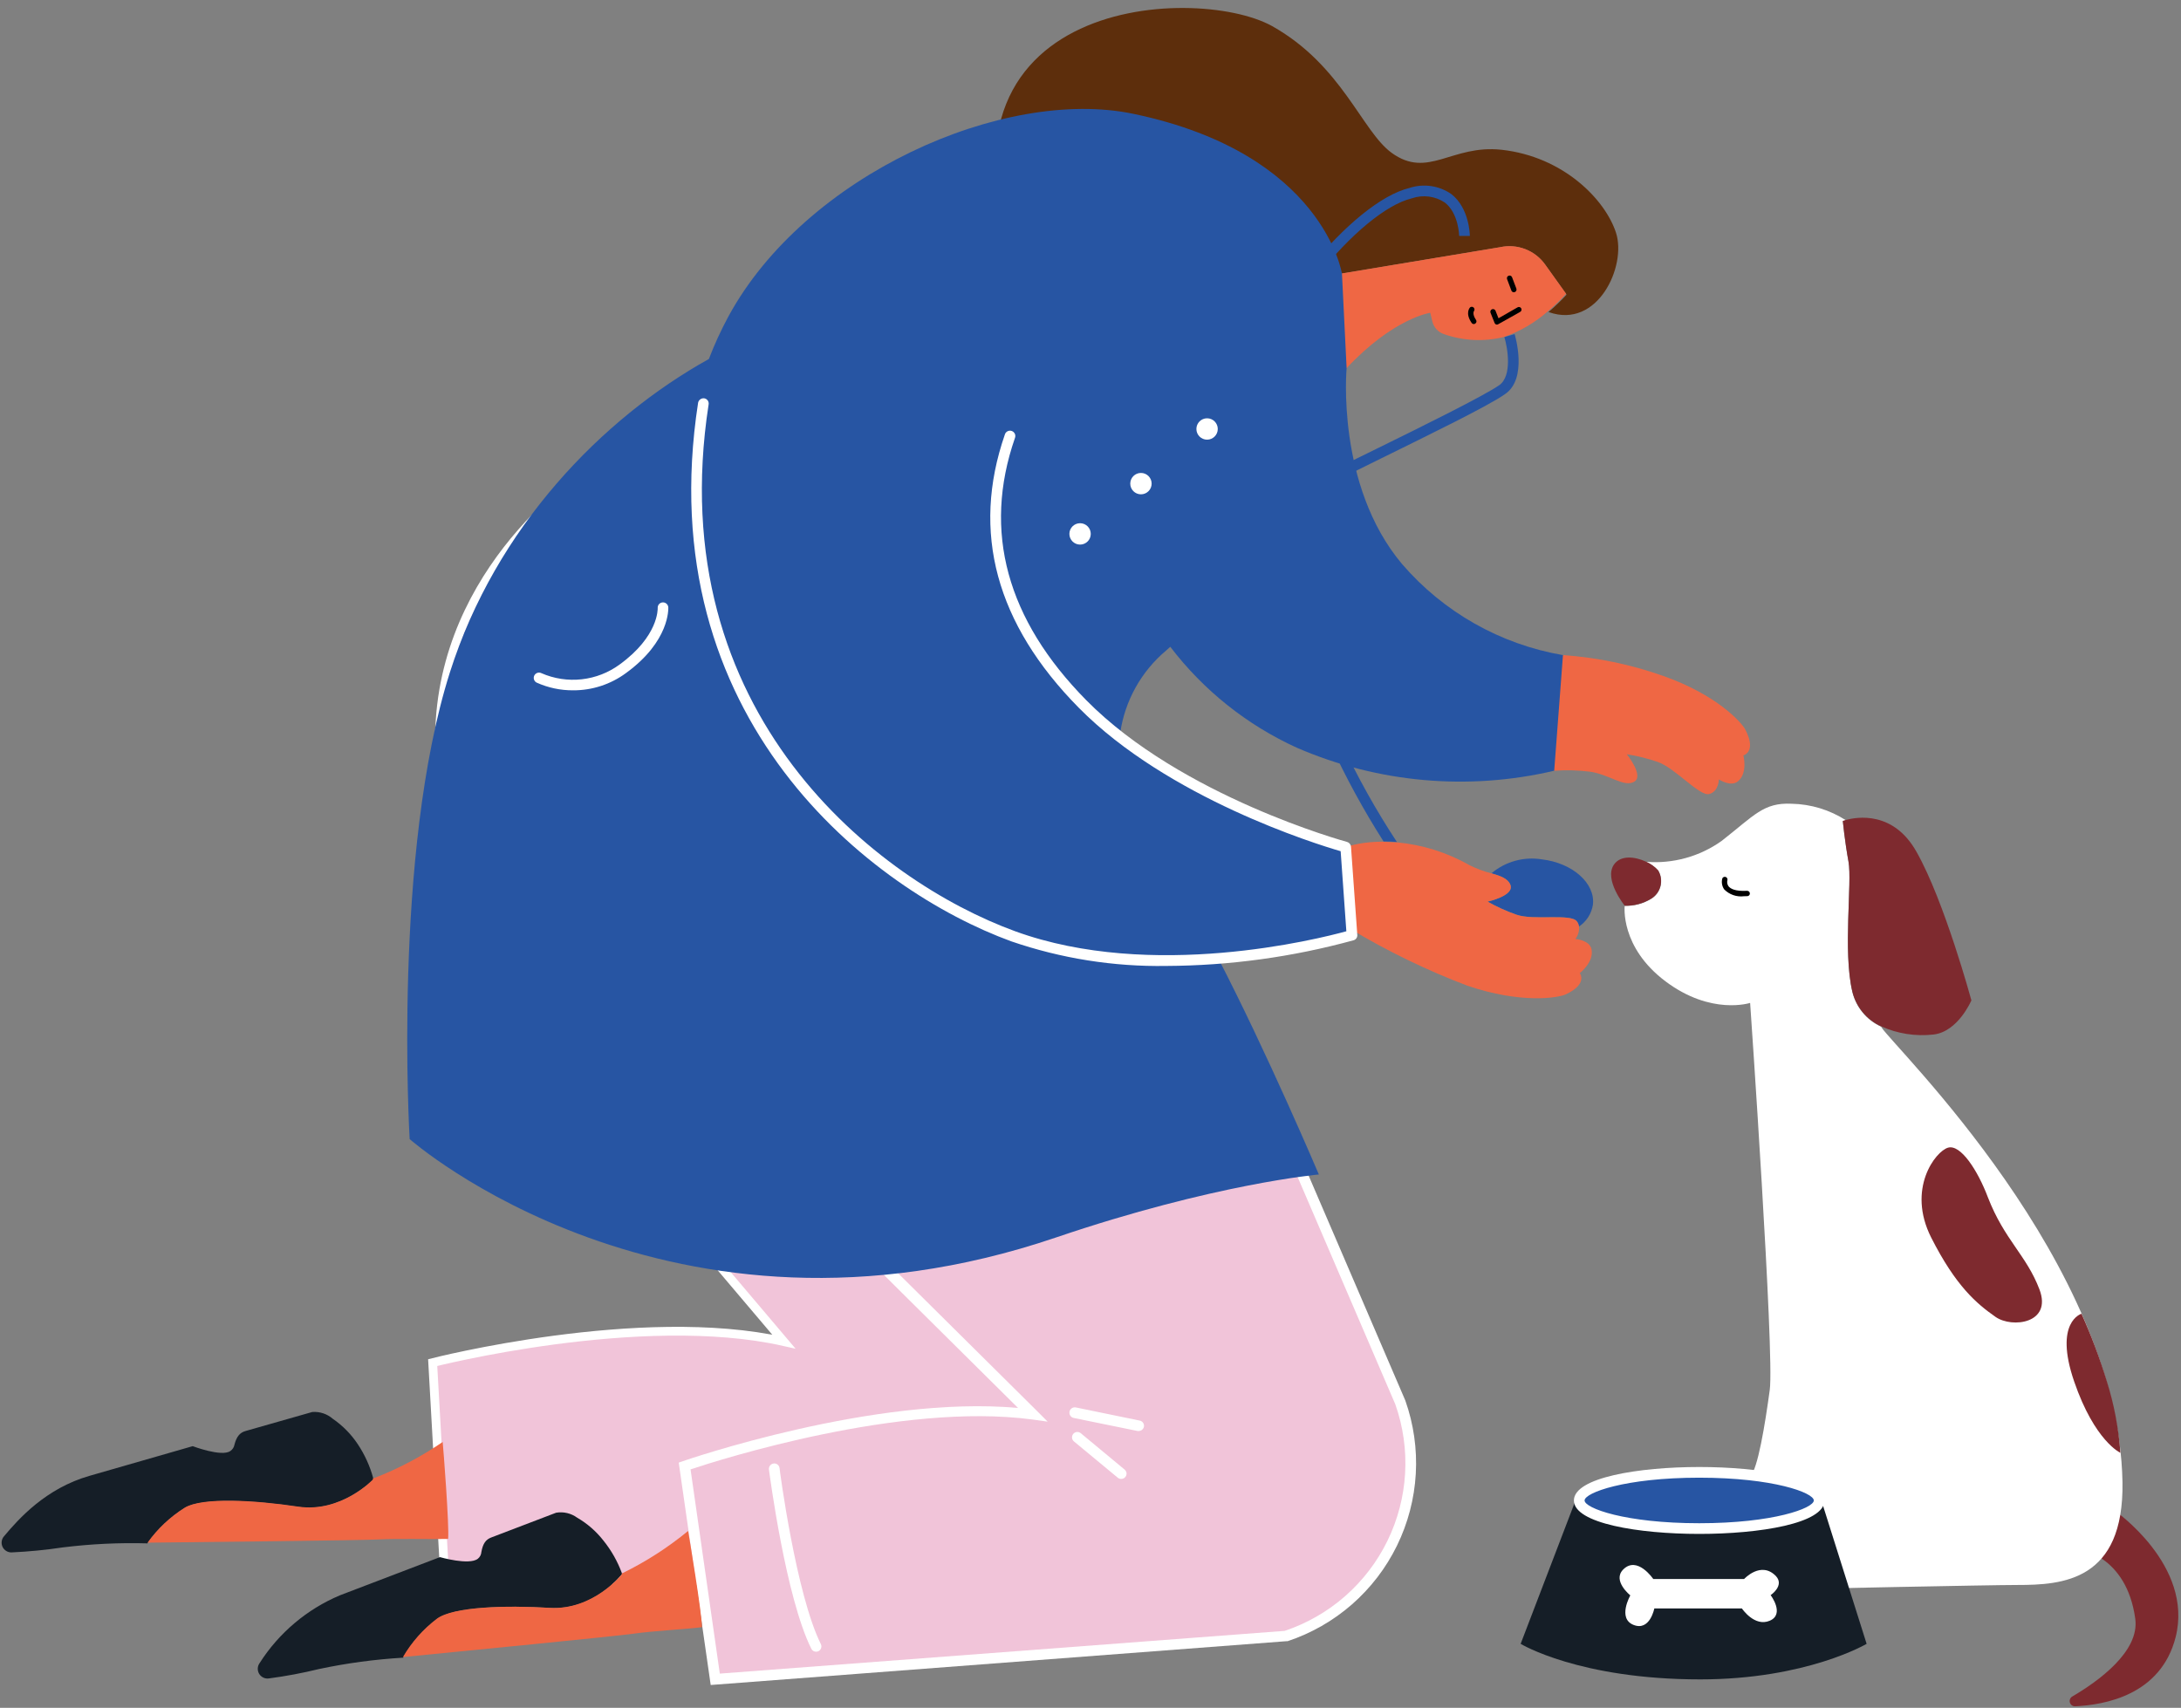 <svg width="249" height="195" viewBox="0 0 249 195" fill="none" xmlns="http://www.w3.org/2000/svg">
<rect x="0" y="0" width="249" height="195" fill="#808080" stroke="none"/>
<path d="M67.839 53.45C67.839 53.45 51.489 63.55 50.249 82.25C49.009 100.95 53.709 111.02 66.649 126.25C75.519 136.71 83.789 146.43 89.489 153.18C73.149 149.5 49.399 155.58 49.399 155.58L50.779 180.18L116.089 180.88C118.782 180.241 121.319 179.071 123.554 177.439C125.788 175.807 127.675 173.746 129.103 171.376C130.532 169.006 131.473 166.375 131.872 163.637C132.272 160.899 132.121 158.109 131.429 155.43L110.999 76.39L67.839 53.45Z" fill="#F1C4D9" stroke="white" stroke-miterlimit="10"/>
<path d="M87.729 64C87.729 64 72.309 75.47 72.729 94.21C73.149 112.95 78.649 122.58 92.869 136.67C102.599 146.32 111.669 155.3 117.939 161.53C101.339 159.27 78.209 167.38 78.209 167.38L81.699 191.76L146.829 186.83C149.455 185.961 151.882 184.577 153.967 182.759C156.052 180.941 157.754 178.726 158.972 176.243C160.191 173.759 160.903 171.058 161.065 168.297C161.228 165.535 160.838 162.769 159.919 160.16L129.979 90.51L87.729 64Z" fill="url(#paint0_linear)"/>
<path d="M81.139 192.39L77.489 167L77.969 166.83C78.189 166.76 99.839 159.25 116.229 160.76C112.539 157.09 108.029 152.62 103.049 147.69L92.399 137.08C78.949 123.75 72.479 113.93 72.079 94.21C71.699 75.37 87.219 63.61 87.369 63.49L87.709 63.25L130.429 90.07L130.499 90.25L160.439 159.9C161.392 162.586 161.799 165.435 161.637 168.28C161.475 171.125 160.746 173.909 159.495 176.469C158.243 179.029 156.493 181.313 154.348 183.189C152.202 185.064 149.704 186.492 146.999 187.39H146.849L81.139 192.39ZM78.839 167.77L82.179 191.09L146.669 186.21C149.21 185.36 151.556 184.012 153.571 182.246C155.586 180.479 157.229 178.329 158.405 175.921C159.58 173.514 160.265 170.896 160.418 168.221C160.572 165.546 160.191 162.867 159.299 160.34L129.459 90.9L87.779 64.73C85.579 66.51 72.959 77.49 73.299 94.18C73.689 113.61 79.769 122.85 93.249 136.18L103.909 146.74C109.459 152.23 114.429 157.16 118.329 161.04L119.609 162.32L117.809 162.07C102.849 160.08 82.209 166.65 78.839 167.77Z" fill="white"/>
<path d="M177.44 88C176.744 87.039 176.248 85.949 175.982 84.793C175.716 83.636 175.684 82.439 175.89 81.27C176.116 78.914 177.007 76.67 178.46 74.8C182.353 75.07 186.191 75.868 189.87 77.17C195.97 79.32 198.82 82.45 199.27 83.32C200.58 85.87 199.04 86.25 199.04 86.25C199.04 86.25 199.56 88.25 198.43 89.2C197.6 89.9 196.24 88.99 196.24 88.99C196.24 88.99 196.24 90.36 195.14 90.66C194.04 90.96 191.23 87.66 189.24 86.99C188.097 86.598 186.923 86.307 185.73 86.12C185.73 86.12 187.73 88.59 186.57 89.26C185.41 89.93 183.67 88.4 181.52 88.11C180.166 87.942 178.8 87.905 177.44 88Z" fill="#EF6744"/>
<path d="M184.5 26.59C183.28 22.8 178.5 17.88 171.43 17.1C165.72 16.48 163.05 20.47 158.88 17.45C155.48 14.98 153.22 7.45 145.22 2.97C136.39 -1.91 103.22 -0.38 116.86 33.07C121.05 43.35 134.35 35.39 151.97 33.23C152.321 32.527 152.736 31.857 153.21 31.23L171.27 28.23C172.23 28.02 173.23 28.099 174.146 28.454C175.062 28.81 175.853 29.428 176.42 30.23L178.85 33.64C178.197 34.348 177.503 35.016 176.77 35.64H176.83C182.42 37.61 185.72 30.37 184.5 26.59Z" fill="#5D2E0C"/>
<path d="M176.42 30.22C175.853 29.418 175.062 28.8 174.146 28.444C173.23 28.088 172.23 28.011 171.27 28.22L153.21 31.22C152.736 31.847 152.321 32.517 151.97 33.22C151.356 34.241 151.099 35.437 151.24 36.62C151.76 38.86 152.42 43.45 153.74 42.03C159.09 36.32 163.29 35.71 163.29 35.71L163.53 36.71C163.607 37.034 163.763 37.333 163.985 37.581C164.206 37.829 164.487 38.018 164.8 38.13C167.022 38.925 169.43 39.044 171.72 38.47C173.561 37.828 175.259 36.832 176.72 35.54C177.453 34.916 178.147 34.248 178.8 33.54L176.42 30.22Z" fill="#EF6744"/>
<path d="M170.93 37.06H170.83C170.788 37.046 170.75 37.024 170.717 36.995C170.685 36.965 170.658 36.93 170.64 36.89L170.17 35.71C170.14 35.634 170.141 35.55 170.173 35.475C170.205 35.4 170.265 35.341 170.34 35.31C170.416 35.28 170.5 35.281 170.575 35.313C170.65 35.345 170.709 35.405 170.74 35.48L171.08 36.34L173.26 35.09C173.329 35.05 173.411 35.039 173.488 35.06C173.565 35.081 173.63 35.131 173.67 35.2C173.71 35.269 173.721 35.351 173.7 35.428C173.679 35.505 173.629 35.57 173.56 35.61L171.08 37C171.037 37.034 170.985 37.055 170.93 37.06Z" fill="black"/>
<path d="M168.259 37C168.209 36.999 168.161 36.985 168.117 36.961C168.074 36.937 168.037 36.902 168.009 36.86C167.239 35.73 167.809 35.13 167.829 35.1C167.887 35.051 167.961 35.026 168.037 35.027C168.113 35.029 168.185 35.059 168.24 35.111C168.296 35.162 168.33 35.233 168.338 35.308C168.345 35.384 168.324 35.459 168.279 35.52C168.279 35.52 168.049 35.84 168.509 36.52C168.533 36.553 168.55 36.589 168.559 36.629C168.568 36.668 168.569 36.708 168.562 36.748C168.554 36.787 168.538 36.825 168.516 36.858C168.493 36.891 168.463 36.919 168.429 36.94C168.381 36.979 168.321 37 168.259 37Z" fill="black"/>
<path d="M172.83 33.37C172.768 33.37 172.708 33.35 172.658 33.314C172.608 33.279 172.57 33.228 172.55 33.17L172.06 31.87C172.046 31.833 172.039 31.793 172.04 31.753C172.042 31.713 172.051 31.674 172.068 31.637C172.084 31.601 172.108 31.568 172.138 31.541C172.167 31.514 172.202 31.494 172.24 31.48C172.277 31.466 172.317 31.459 172.357 31.461C172.397 31.462 172.436 31.471 172.473 31.488C172.509 31.505 172.542 31.529 172.569 31.558C172.596 31.588 172.616 31.622 172.63 31.66L173.12 32.95C173.134 32.988 173.141 33.029 173.14 33.07C173.139 33.11 173.129 33.15 173.113 33.188C173.096 33.225 173.072 33.258 173.042 33.286C173.013 33.314 172.978 33.336 172.94 33.35L172.83 33.37Z" fill="black"/>
<path d="M160.06 64.39C152.5 55.39 153.74 42.04 153.74 42.04L153.21 31.27C153.21 31.27 151.15 17.54 129.41 13C114.6 9.89 91.89 20 83.14 36.17C82.301 37.728 81.563 39.338 80.93 40.99C68.68 47.8 56.61 60.27 51.37 76.75C44.8 97.41 46.77 130.06 46.77 130.06C46.77 130.06 76.48 156.27 120.57 141.29C138.65 135.15 150.57 134.1 150.57 134.1C150.57 134.1 144.7 120.26 139 109.26C149.06 109.44 154.94 106.7 154.94 106.7L153.52 96.7C153.52 96.7 138.62 92.06 127.89 83.7C128.421 80.018 130.29 76.661 133.14 74.27L133.61 73.85C137.405 78.827 142.373 82.788 148.07 85.38C157.323 89.39 167.623 90.309 177.44 88L178.44 74.8C171.29 73.57 164.792 69.889 160.06 64.39Z" fill="#2755A3"/>
<path d="M241.39 172.45C241.39 172.45 250.46 178.7 248.39 186.92C246.7 193.56 240.28 194.66 236.93 194.82C236.792 194.83 236.656 194.792 236.543 194.712C236.43 194.633 236.348 194.518 236.311 194.385C236.273 194.253 236.282 194.111 236.337 193.985C236.391 193.858 236.488 193.754 236.61 193.69C239.46 192.02 244.29 188.6 243.78 184.84C242.78 177.5 237.24 176.84 237.24 176.84L241.39 172.45Z" fill="#7E2A2F"/>
<path d="M214.799 117.3C214.799 117.3 214.799 117.24 214.749 117.22C213.934 116.848 213.214 116.294 212.646 115.6C212.077 114.907 211.675 114.093 211.469 113.22C210.389 108.58 211.469 100.79 211.039 98.41C210.609 96.03 210.389 93.77 210.389 93.77L210.749 93.66C208.897 92.468 206.751 91.814 204.549 91.77C201.329 91.62 200.309 93.08 196.549 96.02C194.039 97.805 190.979 98.648 187.909 98.4C188.446 98.627 188.928 98.968 189.319 99.4C189.478 99.667 189.583 99.963 189.627 100.271C189.671 100.578 189.654 100.892 189.577 101.193C189.5 101.494 189.364 101.777 189.178 102.025C188.991 102.273 188.757 102.482 188.489 102.64C187.587 103.189 186.545 103.463 185.489 103.43C185.489 103.43 184.929 108.13 190.149 112.05C195.369 115.97 199.809 114.51 199.809 114.51C199.809 114.51 202.599 154.67 202.049 158.7C201.499 162.73 200.689 167.7 199.819 168.59C194.459 173.94 195.359 177.5 195.359 177.5L206.779 177.26C206.142 177.72 205.694 178.395 205.519 179.161C205.345 179.927 205.455 180.73 205.829 181.42C205.829 181.42 227.149 180.97 230.319 180.97C235.459 180.97 242.509 180.53 242.319 169.21C241.849 144.16 216.259 119.59 214.799 117.3Z" fill="white"/>
<path d="M218.82 97.29C216.17 92.53 211.96 93.29 210.75 93.62L210.39 93.73C210.39 93.73 210.61 96 211.04 98.37C211.47 100.74 210.39 108.54 211.47 113.18C211.675 114.053 212.078 114.867 212.646 115.56C213.215 116.253 213.934 116.808 214.75 117.18C216.629 118.027 218.702 118.352 220.75 118.12C223.56 117.79 225.07 114.22 225.07 114.22C225.07 114.22 222 102.91 218.82 97.29Z" fill="#7E2A2F"/>
<path d="M189.3 99.37C188.908 98.938 188.427 98.597 187.89 98.37C186.66 97.81 185.04 97.6 184.26 98.72C183.08 100.43 185.49 103.41 185.49 103.41C186.545 103.443 187.587 103.169 188.49 102.62C188.757 102.461 188.99 102.25 189.176 102C189.362 101.75 189.496 101.466 189.571 101.164C189.647 100.862 189.661 100.548 189.615 100.24C189.568 99.932 189.461 99.636 189.3 99.37Z" fill="#7E2A2F"/>
<path d="M199.109 102.33C198.698 102.382 198.28 102.339 197.888 102.204C197.496 102.069 197.141 101.845 196.849 101.55C196.721 101.368 196.635 101.159 196.599 100.939C196.563 100.719 196.576 100.494 196.639 100.28C196.673 100.214 196.73 100.162 196.799 100.135C196.869 100.107 196.945 100.105 197.016 100.129C197.086 100.154 197.145 100.202 197.183 100.267C197.22 100.331 197.233 100.407 197.219 100.48C197.184 100.6 197.176 100.726 197.197 100.849C197.218 100.972 197.267 101.089 197.339 101.19C197.549 101.46 198.089 101.79 199.469 101.71C199.548 101.71 199.624 101.74 199.682 101.794C199.739 101.848 199.774 101.921 199.779 102C199.782 102.04 199.776 102.081 199.763 102.119C199.75 102.157 199.729 102.192 199.702 102.222C199.675 102.251 199.642 102.276 199.606 102.293C199.569 102.309 199.53 102.319 199.489 102.32L199.109 102.33Z" fill="black"/>
<path d="M220.479 141.3C223.299 146.87 225.679 148.86 227.839 150.37C229.709 151.67 234.319 151.12 232.839 147.22C231.359 143.32 228.839 141.57 226.959 136.72C225.779 133.6 223.829 130.62 222.399 131.04C220.969 131.46 217.669 135.74 220.479 141.3Z" fill="#7E2A2F"/>
<path d="M237.64 150C237.64 150 234.46 150.91 236.8 157.73C239.14 164.55 242.08 165.88 242.08 165.88C241.884 163.092 241.36 160.336 240.52 157.67C239.722 155.055 238.76 152.494 237.64 150Z" fill="#7E2A2F"/>
<path d="M148.55 72.76C147.896 70.589 147.074 68.473 146.09 66.43C146.09 66.23 147.77 57.24 154.87 53.73L157.64 52.36C163.1 49.67 169.91 46.36 171.84 44.99C174.43 43.21 172.98 38.35 172.92 38.14L171.75 38.49C172.11 39.66 172.69 42.93 171.15 43.99C169.29 45.27 162.25 48.74 157.1 51.27L154.33 52.63C148.41 55.57 146.06 61.78 145.25 64.68L145.2 64.57C142.63 59.27 140.42 54.69 142.2 47.3C144.78 36.52 155.25 24.07 161.2 22.64C161.822 22.427 162.485 22.36 163.137 22.445C163.789 22.53 164.413 22.765 164.96 23.13C166.54 24.36 166.59 26.92 166.59 26.94H167.81C167.81 26.81 167.76 23.78 165.71 22.17C165.021 21.688 164.23 21.373 163.399 21.249C162.567 21.126 161.718 21.198 160.92 21.46C154.51 23 143.72 35.66 141 47C139.14 54.81 141.55 59.8 144.1 65.08C145.423 67.647 146.521 70.323 147.38 73.08C149.843 81.193 153.402 88.931 157.96 96.08C158.43 96.08 158.96 96.08 159.49 96.15C154.735 88.921 151.051 81.043 148.55 72.76Z" fill="#2755A3"/>
<path d="M172.43 101C172.96 102.26 169.83 102.94 169.83 102.94C170.881 103.531 171.982 104.03 173.12 104.43C175.12 105.13 179.33 104.26 180.03 105.2C180.162 105.371 180.245 105.575 180.27 105.79C180.693 105.507 181.052 105.14 181.326 104.711C181.6 104.283 181.781 103.802 181.86 103.3C182.15 100.86 179.54 98.53 176.03 98.12C175.014 97.955 173.974 98.011 172.981 98.286C171.989 98.56 171.067 99.046 170.28 99.71C171.29 100 172.14 100.3 172.43 101Z" fill="#2755A3"/>
<path d="M181.7 108.39C181.49 107.33 179.86 107.21 179.86 107.21C180.17 106.809 180.317 106.305 180.27 105.8C180.244 105.585 180.161 105.382 180.03 105.21C179.33 104.27 175.1 105.14 173.12 104.44C171.982 104.04 170.881 103.541 169.83 102.95C169.83 102.95 172.96 102.27 172.43 101.01C172.14 100.3 171.29 100.01 170.28 99.72C169.408 99.498 168.564 99.183 167.76 98.78C165.22 97.334 162.4 96.448 159.49 96.18C158.95 96.18 158.43 96.12 157.96 96.11C156.484 96.082 155.013 96.284 153.6 96.71L154.16 106.06C158.418 108.616 162.896 110.788 167.54 112.55C173.66 114.63 177.84 113.94 178.73 113.55C181.33 112.36 180.36 111.11 180.36 111.11C180.36 111.11 182 109.86 181.7 108.39Z" fill="#EF6744"/>
<path d="M213.109 187.69C213.109 187.69 206.249 191.75 194.109 191.75C180.269 191.75 173.609 187.69 173.609 187.69L179.999 171L207.929 171.28L213.109 187.69Z" fill="url(#paint1_linear)"/>
<path d="M194 174.53C201.566 174.53 207.7 173.093 207.7 171.32C207.7 169.547 201.566 168.11 194 168.11C186.434 168.11 180.3 169.547 180.3 171.32C180.3 173.093 186.434 174.53 194 174.53Z" fill="#2755A3"/>
<path d="M193.999 175.14C187.109 175.14 179.689 173.94 179.689 171.32C179.689 168.7 187.109 167.5 193.999 167.5C200.889 167.5 208.299 168.69 208.299 171.32C208.299 173.95 200.889 175.14 193.999 175.14ZM193.999 168.72C185.529 168.72 180.909 170.44 180.909 171.32C180.909 172.2 185.529 173.92 193.999 173.92C202.469 173.92 207.079 172.2 207.079 171.32C207.079 170.44 202.459 168.72 193.999 168.72Z" fill="white"/>
<path d="M199.12 180.29C199.12 180.29 201.05 178.18 202.76 179.96C203.76 181.05 202.15 182.13 202.15 182.13C202.15 182.13 203.8 184.3 202.05 185.05C200.3 185.8 198.87 183.65 198.87 183.65H188.87C188.87 183.65 188.37 186.27 186.5 185.53C184.63 184.79 186.13 182.16 186.13 182.16C186.13 182.16 184.05 180.49 185.31 179.21C186.92 177.58 188.75 180.29 188.75 180.29H199.12Z" fill="white"/>
<path d="M133.15 110.29C127.132 110.387 121.142 109.436 115.45 107.48C99.54 101.67 74.12 82.19 79.7 45.99C79.729 45.832 79.818 45.691 79.948 45.596C80.079 45.501 80.24 45.46 80.4 45.48C80.479 45.492 80.555 45.52 80.624 45.562C80.692 45.604 80.751 45.659 80.798 45.725C80.844 45.79 80.877 45.864 80.895 45.942C80.912 46.02 80.914 46.101 80.9 46.18C75.44 81.59 100.31 100.65 115.9 106.33C131.49 112.01 150.52 107.21 153.71 106.33L153.06 97.19C150.19 96.36 133.34 91.12 123.16 80.81C113.71 71.24 110.87 60.74 114.72 49.62C114.742 49.54 114.781 49.465 114.833 49.4C114.886 49.336 114.951 49.282 115.025 49.243C115.098 49.205 115.179 49.182 115.263 49.176C115.346 49.169 115.429 49.181 115.508 49.208C115.587 49.235 115.659 49.278 115.72 49.335C115.782 49.391 115.831 49.46 115.865 49.536C115.899 49.612 115.917 49.694 115.917 49.778C115.918 49.861 115.902 49.943 115.87 50.02C112.18 60.67 114.93 70.74 124.03 79.96C134.89 90.96 153.6 96.08 153.79 96.13C153.912 96.165 154.021 96.236 154.101 96.334C154.182 96.433 154.23 96.553 154.24 96.68L154.96 106.74C154.972 106.878 154.935 107.015 154.857 107.128C154.778 107.241 154.663 107.323 154.53 107.36C147.563 109.273 140.374 110.258 133.15 110.29Z" fill="white"/>
<path d="M65.429 78.82C63.996 78.828 62.577 78.528 61.269 77.94C61.198 77.905 61.135 77.856 61.083 77.796C61.031 77.736 60.992 77.666 60.967 77.591C60.941 77.516 60.931 77.436 60.937 77.357C60.943 77.278 60.964 77.201 60.999 77.13C61.035 77.059 61.084 76.996 61.144 76.944C61.204 76.892 61.273 76.853 61.348 76.827C61.424 76.802 61.503 76.792 61.582 76.798C61.661 76.803 61.738 76.825 61.809 76.86C63.258 77.494 64.847 77.736 66.418 77.56C67.99 77.385 69.487 76.798 70.759 75.86C75.179 72.64 75.089 69.55 75.089 69.42C75.084 69.341 75.094 69.261 75.12 69.185C75.146 69.11 75.187 69.04 75.24 68.98C75.293 68.921 75.357 68.872 75.429 68.838C75.501 68.804 75.58 68.784 75.659 68.78C75.818 68.772 75.974 68.826 76.093 68.93C76.213 69.035 76.287 69.182 76.299 69.34C76.299 69.5 76.479 73.2 71.479 76.84C69.729 78.136 67.607 78.83 65.429 78.82Z" fill="white"/>
<path d="M128 168.86C127.857 168.864 127.718 168.814 127.61 168.72L122.61 164.58C122.548 164.529 122.497 164.466 122.459 164.395C122.422 164.324 122.399 164.247 122.391 164.167C122.384 164.087 122.392 164.006 122.416 163.93C122.44 163.853 122.478 163.782 122.53 163.72C122.581 163.658 122.644 163.607 122.715 163.57C122.786 163.532 122.863 163.509 122.943 163.502C123.023 163.494 123.104 163.503 123.18 163.526C123.257 163.55 123.328 163.589 123.39 163.64L128.39 167.79C128.488 167.868 128.56 167.976 128.594 168.097C128.629 168.218 128.624 168.347 128.581 168.466C128.538 168.584 128.458 168.686 128.354 168.757C128.25 168.828 128.126 168.864 128 168.86Z" fill="white"/>
<path d="M130 163.39H129.88L122.58 161.9C122.421 161.867 122.281 161.772 122.192 161.636C122.103 161.5 122.072 161.334 122.105 161.175C122.138 161.016 122.233 160.876 122.369 160.787C122.505 160.698 122.671 160.667 122.83 160.7L130.12 162.2C130.277 162.231 130.416 162.324 130.505 162.456C130.595 162.589 130.629 162.752 130.6 162.91C130.568 163.046 130.492 163.167 130.383 163.254C130.274 163.341 130.139 163.389 130 163.39Z" fill="white"/>
<path d="M93.17 188.59C93.058 188.591 92.948 188.56 92.853 188.502C92.757 188.444 92.68 188.36 92.63 188.26C89.71 182.42 87.87 168.38 87.79 167.79C87.77 167.628 87.814 167.466 87.913 167.336C88.013 167.207 88.159 167.122 88.32 167.1C88.4 167.089 88.481 167.094 88.558 167.115C88.636 167.135 88.709 167.172 88.772 167.221C88.836 167.27 88.888 167.332 88.927 167.402C88.967 167.473 88.991 167.55 89 167.63C89 167.77 90.89 182.06 93.71 187.71C93.746 187.782 93.768 187.86 93.774 187.94C93.78 188.02 93.77 188.1 93.745 188.176C93.72 188.252 93.68 188.323 93.628 188.383C93.575 188.444 93.511 188.494 93.44 188.53C93.355 188.57 93.263 188.59 93.17 188.59Z" fill="white"/>
<path d="M137.81 50.2C138.484 50.2 139.03 49.654 139.03 48.98C139.03 48.306 138.484 47.76 137.81 47.76C137.136 47.76 136.59 48.306 136.59 48.98C136.59 49.654 137.136 50.2 137.81 50.2Z" fill="white"/>
<path d="M130.26 56.44C130.934 56.44 131.48 55.894 131.48 55.22C131.48 54.546 130.934 54 130.26 54C129.586 54 129.04 54.546 129.04 55.22C129.04 55.894 129.586 56.44 130.26 56.44Z" fill="white"/>
<path d="M123.31 62.18C123.984 62.18 124.53 61.634 124.53 60.96C124.53 60.286 123.984 59.74 123.31 59.74C122.636 59.74 122.09 60.286 122.09 60.96C122.09 61.634 122.636 62.18 123.31 62.18Z" fill="white"/>
<path d="M42.61 168.93V168.78C42.238 167.4 41.643 166.089 40.85 164.9C40.094 163.76 39.127 162.775 38 162C37.68 161.72 37.307 161.507 36.903 161.373C36.5 161.239 36.074 161.187 35.65 161.22L28.07 163.38C27.38 163.56 27.01 164.03 26.77 164.94C26.745 165.09 26.69 165.233 26.607 165.36C26.524 165.488 26.416 165.597 26.29 165.68C25.29 166.37 22 165.12 22 165.12L10.25 168.5C5.25 169.92 2.14 173.4 0.45 175.42C0.309 175.584 0.22 175.786 0.193 176C0.165 176.215 0.201 176.432 0.295 176.627C0.39 176.821 0.539 176.983 0.724 177.094C0.91 177.205 1.124 177.259 1.34 177.25C3.291 177.16 5.237 176.97 7.17 176.68C10.38 176.283 13.616 176.129 16.85 176.22V176.17C17.991 174.571 19.435 173.212 21.1 172.17C23.1 170.96 29.1 171.31 34.02 172.05C38.94 172.79 42.61 168.93 42.61 168.93Z" fill="#151E27"/>
<path d="M50.54 164.64C48.089 166.321 45.452 167.71 42.68 168.78H42.58V168.93C42.58 168.93 38.95 172.76 34.02 172.02C29.09 171.28 23.12 170.93 21.1 172.14C19.435 173.182 17.991 174.541 16.85 176.14C23.35 176.07 41.16 175.88 43.26 175.77C45.69 175.65 49.13 175.77 51.16 175.71C51.31 174.31 50.61 165.29 50.54 164.64Z" fill="#EF6744"/>
<path d="M70.999 179.76C70.999 179.76 70.999 179.7 70.999 179.62C70.506 178.277 69.796 177.024 68.899 175.91C68.077 174.852 67.058 173.962 65.899 173.29C65.556 173.039 65.166 172.859 64.752 172.761C64.338 172.663 63.909 172.649 63.489 172.72L56.129 175.53C55.449 175.77 55.129 176.26 54.959 177.2C54.95 177.351 54.908 177.499 54.837 177.634C54.767 177.768 54.669 177.886 54.549 177.98C53.549 178.75 50.229 177.79 50.229 177.79L38.809 182.15C35.038 183.739 31.839 186.439 29.639 189.89C29.511 190.067 29.438 190.277 29.429 190.496C29.42 190.714 29.475 190.93 29.588 191.117C29.701 191.304 29.867 191.453 30.065 191.546C30.262 191.639 30.483 191.672 30.699 191.64C32.634 191.385 34.554 191.025 36.449 190.56C39.613 189.891 42.822 189.46 46.049 189.27V189.21C47.041 187.508 48.36 186.02 49.929 184.83C51.839 183.45 57.799 183.28 62.789 183.59C67.779 183.9 70.999 179.76 70.999 179.76Z" fill="#151E27"/>
<path d="M78.56 174.8C76.266 176.689 73.759 178.304 71.09 179.61H71C71 179.69 71 179.75 71 179.75C71 179.75 67.72 183.88 62.74 183.58C57.76 183.28 51.74 183.44 49.88 184.82C48.31 186.01 46.992 187.499 46 189.2C52.46 188.57 70.19 186.83 72.27 186.54C74.68 186.2 78.13 186.04 80.14 185.79C80.16 184.36 78.68 175.44 78.56 174.8Z" fill="#EF6744"/>
<defs>
<linearGradient id="paint0_linear" x1="13743.4" y1="24448.3" x2="21555.4" y2="24448.3" gradientUnits="userSpaceOnUse">
<stop offset="0.28" stop-color="#F1C4D9"/>
<stop offset="0.39" stop-color="#192A41"/>
<stop offset="0.58" stop-color="#1F3C6B"/>
<stop offset="0.75" stop-color="#234A8A"/>
<stop offset="0.9" stop-color="#26529C"/>
<stop offset="1" stop-color="#2755A3"/>
</linearGradient>
<linearGradient id="paint1_linear" x1="10270.6" y1="5241.89" x2="11830.5" y2="5241.89" gradientUnits="userSpaceOnUse">
<stop offset="0.28" stop-color="#151E27"/>
<stop offset="0.39" stop-color="#192A41"/>
<stop offset="0.58" stop-color="#1F3C6B"/>
<stop offset="0.75" stop-color="#234A8A"/>
<stop offset="0.9" stop-color="#26529C"/>
<stop offset="1" stop-color="#2755A3"/>
</linearGradient>
</defs>
</svg>
